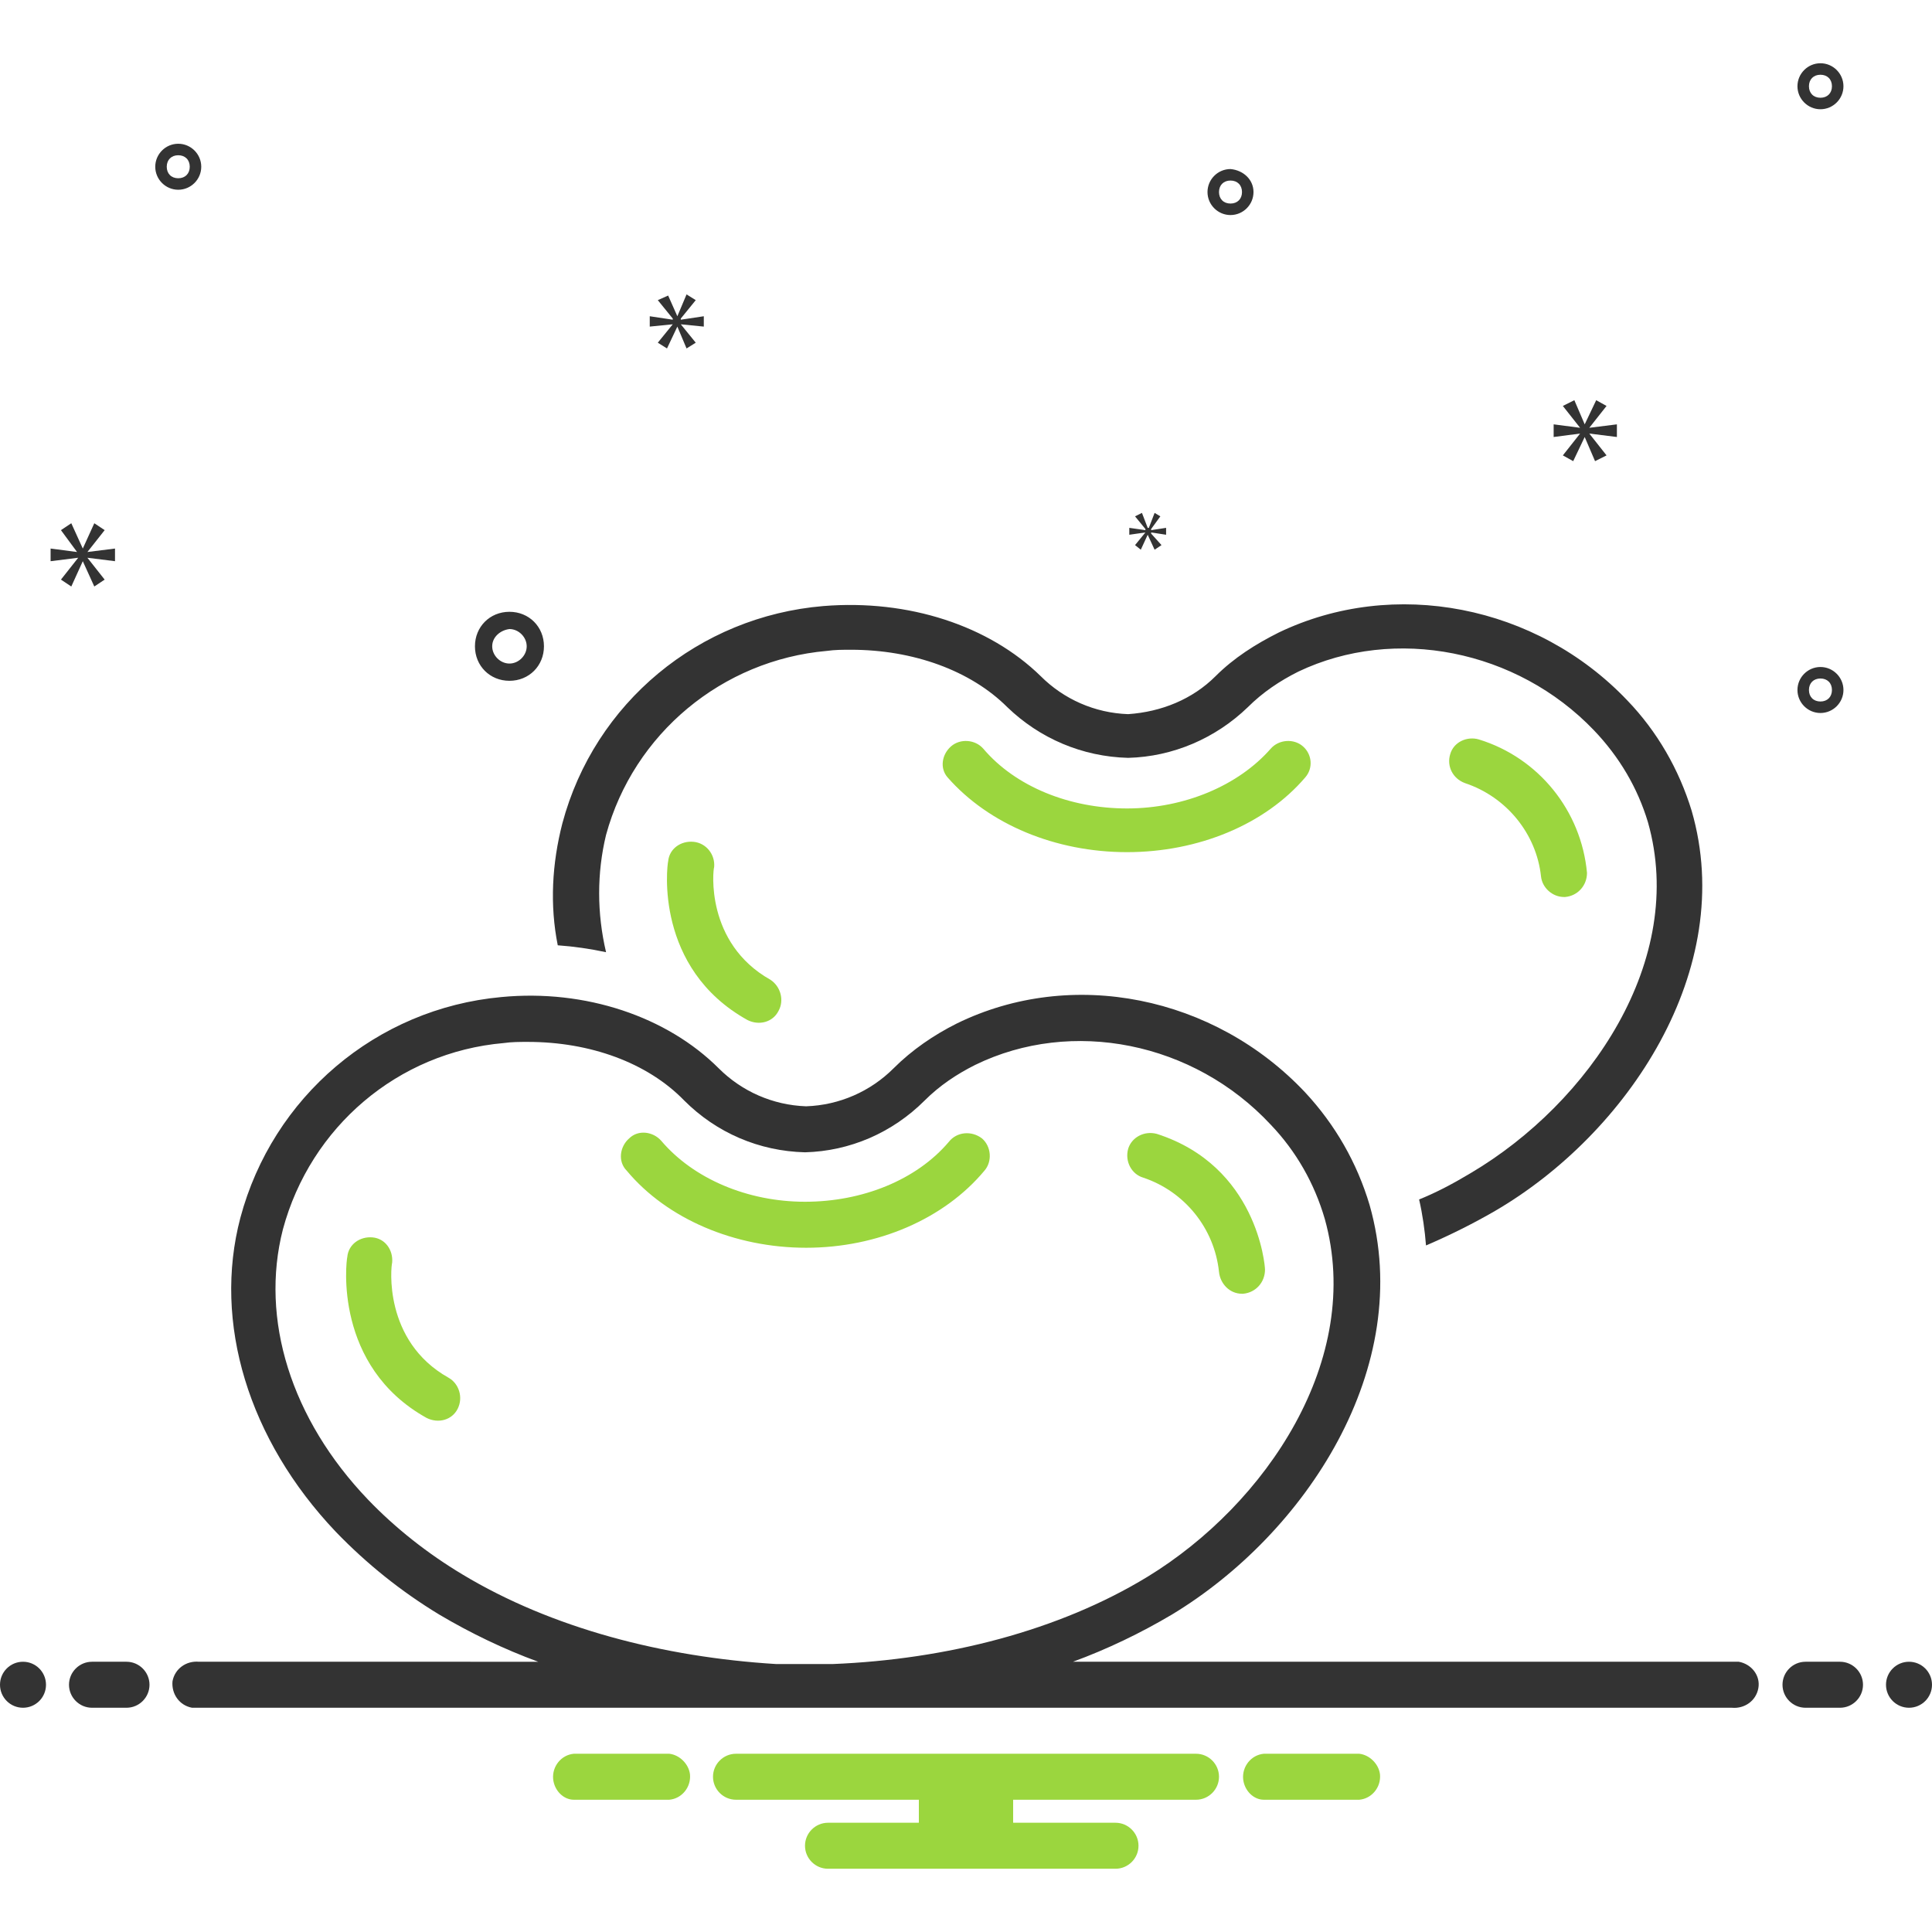 <?xml version="1.0" encoding="utf-8"?>
<!-- Generator: Adobe Illustrator 24.3.0, SVG Export Plug-In . SVG Version: 6.00 Build 0)  -->
<svg version="1.1" id="Слой_1" xmlns="http://www.w3.org/2000/svg" xmlns:xlink="http://www.w3.org/1999/xlink" x="0px" y="0px"
	 viewBox="0 0 168 168" style="enable-background:new 0 0 168 168;" xml:space="preserve">
<style type="text/css">
	.st0{fill:#9BD63E;}
	.st1{fill:#333333;}
</style>
<path class="st0" d="M98,74.1c6.2,0,12-2.4,15.5-6.5c0.7-0.8,0.6-2-0.2-2.7c0,0,0,0,0,0c-0.8-0.7-2.1-0.6-2.8,0.2
	c-2.8,3.2-7.5,5.2-12.5,5.2c-5,0-9.7-1.9-12.5-5.2c-0.7-0.8-2-0.9-2.8-0.2c-0.8,0.7-1,1.9-0.3,2.7c0,0,0,0,0,0
	C86,71.7,91.8,74.1,98,74.1z M60.3,73.2c-1.1-0.1-2.1,0.6-2.2,1.7c-0.1,0.4-1.2,9.3,6.9,13.8c1,0.5,2.2,0.2,2.7-0.8
	c0.5-0.9,0.2-2.1-0.7-2.7c0,0,0,0,0,0c-5.7-3.2-5-9.6-4.9-9.8C62.2,74.3,61.4,73.3,60.3,73.2C60.3,73.2,60.3,73.2,60.3,73.2z
	 M134,76.2c0.1,1,1,1.8,2,1.8c0,0,0.1,0,0.1,0c1.1-0.1,1.9-1,1.9-2.1c0,0,0,0,0,0c-0.5-5.4-4.2-10-9.4-11.6c-1-0.3-2.2,0.2-2.5,1.3
	c-0.3,1,0.2,2.1,1.3,2.5c0,0,0,0,0,0C131,69.3,133.6,72.5,134,76.2z M82.5,99.3c-2.8,3.3-7.5,5.2-12.5,5.2c-5,0-9.7-2-12.5-5.3
	c-0.7-0.8-2-1-2.8-0.2c-0.8,0.7-1,2-0.2,2.8c3.5,4.2,9.4,6.7,15.6,6.7c6.2,0,12-2.5,15.5-6.7c0.7-0.8,0.6-2.1-0.2-2.8
	C84.5,98.3,83.2,98.4,82.5,99.3C82.5,99.3,82.5,99.3,82.5,99.3L82.5,99.3z M39,119.8c-5.7-3.2-5-9.7-4.9-10c0.1-1.1-0.6-2.1-1.7-2.2
	c-1.1-0.1-2.1,0.6-2.2,1.7c-0.1,0.4-1.2,9.5,6.9,14c1,0.5,2.2,0.2,2.7-0.8S39.9,120.3,39,119.8L39,119.8z M100.6,98.6
	c-1.1-0.3-2.2,0.3-2.5,1.3c-0.3,1.1,0.3,2.2,1.3,2.5c3.6,1.2,6.2,4.4,6.6,8.2c0.1,1,0.9,1.9,2,1.9c0,0,0.1,0,0.1,0
	c1.1-0.1,1.9-1,1.9-2.1C110,110,109.3,101.4,100.6,98.6z"/>
<path class="st1" d="M147.1,70.5c-1.1-3.6-3-6.9-5.6-9.6c-7.9-8.3-20.3-10.7-30.3-5.9c-2,1-3.9,2.2-5.5,3.8c-2,2-4.7,3.1-7.6,3.3
	c-2.9-0.1-5.6-1.3-7.6-3.3c-4.5-4.4-11.5-6.7-18.9-6.1c-10.8,0.9-19.9,8.4-22.7,18.9c-0.9,3.5-1.1,7.1-0.4,10.6
	c1.4,0.1,2.8,0.3,4.2,0.6c-0.8-3.4-0.8-6.9,0-10.2c2.4-8.8,10.1-15.2,19.2-16c0.7-0.1,1.4-0.1,2.1-0.1c5.4,0,10.4,1.8,13.6,5
	c2.8,2.7,6.5,4.3,10.5,4.4c3.9-0.1,7.6-1.7,10.4-4.4c1.3-1.3,2.8-2.3,4.4-3.1c8.4-4,19-1.9,25.7,5.1c2.2,2.3,3.8,5,4.7,8
	c3.4,12-5.1,24.4-15.4,30.5c-1.5,0.9-3,1.7-4.5,2.3c0.3,1.3,0.5,2.7,0.6,4c2.1-0.9,4.1-1.9,6-3C141.5,98.6,151.1,84.3,147.1,70.5z
	 M44.3,59.2c1.7,0,3-1.3,3-3s-1.3-3-3-3s-3,1.3-3,3C41.3,57.9,42.6,59.2,44.3,59.2z M44.3,54.7c0.8,0,1.5,0.7,1.5,1.5
	s-0.7,1.5-1.5,1.5s-1.5-0.7-1.5-1.5l0,0C42.8,55.4,43.5,54.8,44.3,54.7z M158.3,58c-1.1,0-2,0.9-2,2s0.9,2,2,2s2-0.9,2-2
	C160.3,58.9,159.4,58,158.3,58z M158.3,61c-0.6,0-1-0.4-1-1s0.4-1,1-1s1,0.4,1,1C159.3,60.6,158.9,61,158.3,61z M107,14.7
	c-1.1,0-2,0.9-2,2c0,1.1,0.9,2,2,2s2-0.9,2-2C109,15.6,108.1,14.8,107,14.7z M107,17.7c-0.6,0-1-0.4-1-1s0.4-1,1-1s1,0.4,1,1
	C108,17.3,107.6,17.7,107,17.7z M158.3,5.5c-1.1,0-2,0.9-2,2s0.9,2,2,2s2-0.9,2-2C160.3,6.4,159.4,5.5,158.3,5.5z M158.3,8.5
	c-0.6,0-1-0.4-1-1s0.4-1,1-1s1,0.4,1,1C159.3,8.1,158.9,8.5,158.3,8.5z M17.5,14.5c0-1.1-0.9-2-2-2s-2,0.9-2,2s0.9,2,2,2
	C16.6,16.5,17.5,15.6,17.5,14.5z M14.5,14.5c0-0.6,0.4-1,1-1c0.6,0,1,0.4,1,1s-0.4,1-1,1C14.9,15.5,14.5,15.1,14.5,14.5z"/>
<polygon class="st1" points="7.6,48 9.1,46.1 8.2,45.5 7.2,47.7 7.2,47.7 6.2,45.5 5.3,46.1 6.7,48 6.7,48 4.4,47.7 4.4,48.8 
	6.8,48.5 6.8,48.5 5.3,50.4 6.2,51 7.2,48.8 7.2,48.8 8.2,51 9.1,50.4 7.6,48.5 7.6,48.5 10,48.8 10,47.7 7.6,48 "/>
<polygon class="st1" points="99.6,46.3 98.7,47.4 99.2,47.8 99.8,46.5 99.8,46.5 100.4,47.8 101,47.4 100.1,46.4 100.1,46.3 
	101.4,46.5 101.4,45.9 100.1,46.1 100.1,46 100.9,44.9 100.4,44.6 99.9,45.9 99.8,45.9 99.3,44.6 98.7,44.9 99.6,46 99.6,46.1 
	98.2,45.9 98.2,46.5 99.6,46.3 "/>
<polygon class="st1" points="140.6,38 140.6,36.9 138.2,37.2 138.2,37.2 139.7,35.3 138.8,34.8 137.8,36.9 137.8,36.9 136.9,34.8 
	135.9,35.3 137.4,37.2 137.4,37.2 135.1,36.9 135.1,38 137.4,37.7 137.4,37.7 135.9,39.6 136.8,40.1 137.8,38 137.8,38 138.7,40.1 
	139.7,39.6 138.2,37.7 138.2,37.7 "/>
<polygon class="st1" points="59.2,27.7 60.5,26.1 59.7,25.6 58.9,27.5 58.9,27.5 58.1,25.7 57.2,26.1 58.5,27.7 58.5,27.8 
	56.5,27.5 56.5,28.4 58.5,28.2 58.5,28.2 57.2,29.8 58,30.3 58.9,28.4 58.9,28.4 59.7,30.3 60.5,29.8 59.2,28.2 59.2,28.2 
	61.2,28.4 61.2,27.5 59.2,27.8 "/>
<circle class="st1" cx="2" cy="146.5" r="2"/>
<path class="st1" d="M11,144.5H8c-1.1,0-2,0.9-2,2s0.9,2,2,2h3c1.1,0,2-0.9,2-2S12.1,144.5,11,144.5z M160,144.5h-3
	c-1.1,0-2,0.9-2,2s0.9,2,2,2h3c1.1,0,2-0.9,2-2S161.1,144.5,160,144.5z"/>
<circle class="st1" cx="166" cy="146.5" r="2"/>
<path class="st0" d="M118.2,152.5h-8.3c-1.1,0.1-1.9,1.1-1.8,2.2c0.1,1,0.9,1.8,1.8,1.8h8.3c1.1-0.1,1.9-1.1,1.8-2.2
	C119.9,153.4,119.1,152.6,118.2,152.5z M58.2,152.5h-8.3c-1.1,0.1-1.9,1.1-1.8,2.2c0.1,1,0.9,1.8,1.8,1.8h8.3
	c1.1-0.1,1.9-1.1,1.8-2.2C59.9,153.4,59.1,152.6,58.2,152.5z M104,152.5H64c-1.1,0-2,0.9-2,2s0.9,2,2,2h15.9v2H72c-1.1,0-2,0.9-2,2
	s0.9,2,2,2h25c1.1,0,2-0.9,2-2s-0.9-2-2-2h-8.9v-2H104c1.1,0,2-0.9,2-2S105.1,152.5,104,152.5z"/>
<path class="st1" d="M150.7,144.5H93.3c3-1.1,5.9-2.5,8.6-4.1c11.6-7,21.2-21.5,17.2-35.6c-1.1-3.7-3-7-5.6-9.8
	c-7.9-8.4-20.3-10.9-30.3-6c-2,1-3.9,2.3-5.5,3.9c-2,2-4.7,3.2-7.6,3.3c-2.9-0.1-5.6-1.3-7.6-3.3C58,88.4,50.9,86,43.6,86.7
	c-10.9,1-19.9,8.7-22.7,19.2c-2.4,9.1,0.7,19.3,8.3,27.3c2.7,2.8,5.7,5.2,9,7.2c2.7,1.6,5.6,3,8.6,4.1H17.3
	c-1.1-0.1-2.1,0.6-2.3,1.7c-0.1,1.1,0.6,2.1,1.7,2.3c0.2,0,0.3,0,0.5,0h133.4c1.1,0.1,2.1-0.6,2.3-1.7s-0.6-2.1-1.7-2.3
	C151.1,144.5,150.9,144.5,150.7,144.5z M40.2,136.9c-3-1.8-5.8-4-8.2-6.5c-6.7-7-9.4-15.7-7.4-23.5c2.4-8.9,10-15.4,19.2-16.2
	c0.7-0.1,1.4-0.1,2.1-0.1c5.4,0,10.4,1.8,13.6,5.1c2.8,2.8,6.5,4.4,10.5,4.5c3.9-0.1,7.6-1.7,10.4-4.5c1.3-1.3,2.8-2.3,4.4-3.1
	c8.4-4.1,19-2,25.7,5.2c2.2,2.3,3.8,5.1,4.7,8.2c3.4,12.2-5.1,24.8-15.4,31.1c-7.7,4.7-17.5,7.2-27.4,7.6h-4.9
	C57.7,144.1,48,141.6,40.2,136.9z"/>
</svg>
